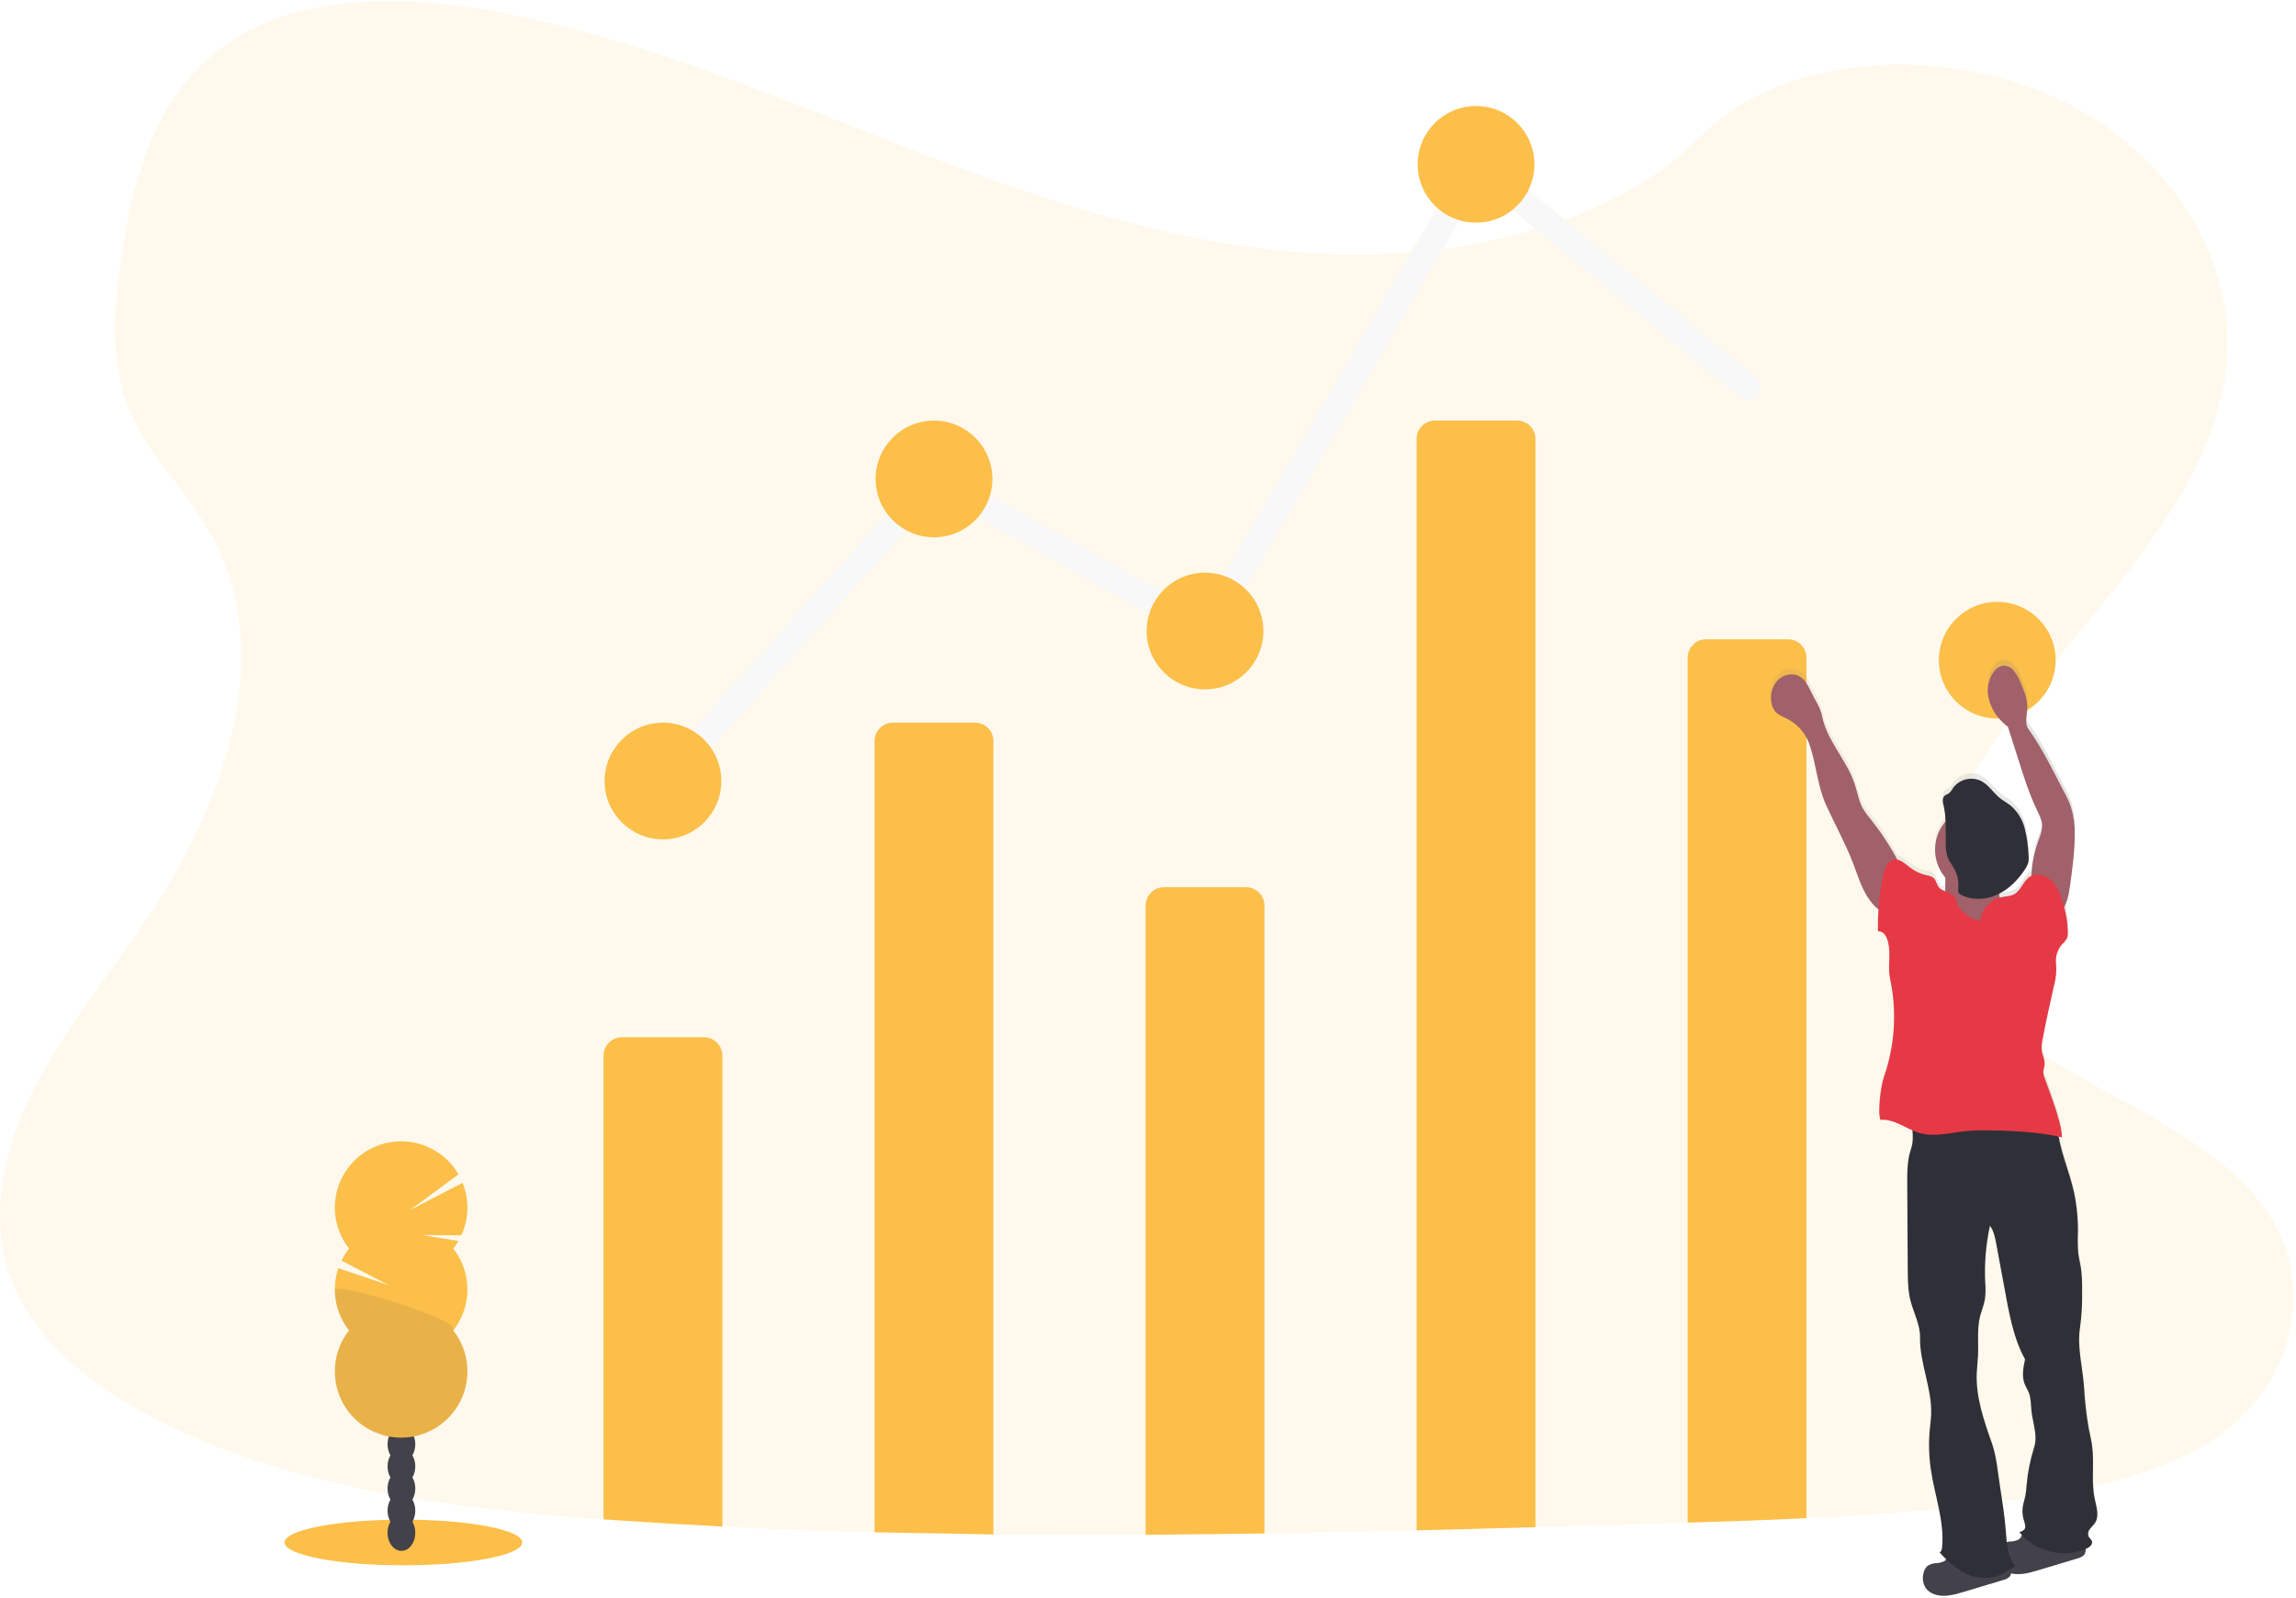 <svg width="628" height="437" viewBox="0 0 628 437" fill="none" xmlns="http://www.w3.org/2000/svg">
<g id="chart">
<g id="bgc">
<path id="Vector" opacity="0.1" d="M610.463 389.987C596.578 401.498 576.819 406.262 557.711 409.27L554.495 409.761C534.536 412.735 514.356 414.319 494.107 415.282C483.272 415.807 472.438 416.177 461.604 416.508L453.113 416.758C442.088 417.085 431.043 417.406 419.977 417.721C409.142 418.029 398.308 418.318 387.473 418.588C373.598 418.926 359.722 419.207 345.846 419.431C335.012 419.602 324.177 419.72 313.343 419.784C299.464 419.864 285.588 419.837 271.716 419.705C260.874 419.594 250.04 419.404 239.213 419.135C225.329 418.778 211.454 418.255 197.586 417.568C188.173 417.108 178.766 416.555 169.365 415.909L165.082 415.607C124.727 412.701 83.647 407.487 48.333 391.007L47.381 390.556C46.907 390.334 46.434 390.112 45.961 389.878C39.477 386.78 33.266 383.141 27.394 379C16.953 371.557 8.331 362.474 3.775 351.698C-3.364 334.796 0.411 315.797 8.565 299.271C16.719 282.746 28.962 267.827 39.551 252.264C42.653 247.705 45.596 242.975 48.333 238.126C65.44 207.713 73.925 172.518 55.991 143.211C53.624 139.474 51.068 135.86 48.333 132.384C43.959 126.685 39.511 120.986 36.506 114.678C29.498 99.999 31.004 83.49 33.558 67.808C36.98 46.957 43.252 24.499 62.857 11.472C83.197 -2.057 112.068 -1.373 137.312 3.494C176.561 11.01 212.788 26.744 249.357 40.933C285.926 55.123 324.234 68.098 364.442 69.494C373.079 69.79 381.726 69.476 390.319 68.554C401.774 67.378 413.074 65 424.031 61.459C439.855 56.251 454.253 48.416 464.928 37.526C487.823 14.247 530.847 12.486 561.868 26.544C591.468 39.959 610.611 68.349 609.197 96.705C607.589 128.269 583.936 154.22 562.261 180.838C559.632 184.064 557.038 187.301 554.512 190.56C553.101 192.38 551.718 194.203 550.36 196.031C547.982 199.256 545.684 202.499 543.518 205.781C532.444 222.609 524.614 242.821 532.238 260.988C536.515 271.16 544.675 278.922 554.512 285.697C576.551 300.873 606.973 311.084 620.659 332.329C632.451 350.638 628.083 375.353 610.463 389.987Z" fill="#FCBF49"/>
</g>
<g id="tree">
<path id="Vector_2" d="M110.34 428.144C128.294 428.144 142.849 425.348 142.849 421.898C142.849 418.449 128.294 415.653 110.34 415.653C92.386 415.653 77.831 418.449 77.831 421.898C77.831 425.348 92.386 428.144 110.34 428.144Z" fill="#FCBF49"/>
<path id="Vector_3" d="M109.798 424.195C111.89 424.195 113.585 421.978 113.585 419.243C113.585 416.508 111.89 414.291 109.798 414.291C107.707 414.291 106.012 416.508 106.012 419.243C106.012 421.978 107.707 424.195 109.798 424.195Z" fill="#434149"/>
<path id="Vector_4" d="M109.798 418.143C111.89 418.143 113.585 415.926 113.585 413.191C113.585 410.456 111.89 408.239 109.798 408.239C107.707 408.239 106.012 410.456 106.012 413.191C106.012 415.926 107.707 418.143 109.798 418.143Z" fill="#434149"/>
<path id="Vector_5" d="M109.798 412.091C111.89 412.091 113.585 409.874 113.585 407.139C113.585 404.404 111.89 402.187 109.798 402.187C107.707 402.187 106.012 404.404 106.012 407.139C106.012 409.874 107.707 412.091 109.798 412.091Z" fill="#434149"/>
<path id="Vector_6" d="M109.798 406.039C111.89 406.039 113.585 403.822 113.585 401.087C113.585 398.352 111.89 396.135 109.798 396.135C107.707 396.135 106.012 398.352 106.012 401.087C106.012 403.822 107.707 406.039 109.798 406.039Z" fill="#434149"/>
<path id="Vector_7" d="M109.798 399.988C111.89 399.988 113.585 397.77 113.585 395.036C113.585 392.301 111.89 390.083 109.798 390.083C107.707 390.083 106.012 392.301 106.012 395.036C106.012 397.77 107.707 399.988 109.798 399.988Z" fill="#434149"/>
<path id="Vector_8" d="M109.798 393.936C111.89 393.936 113.585 391.719 113.585 388.984C113.585 386.249 111.89 384.032 109.798 384.032C107.707 384.032 106.012 386.249 106.012 388.984C106.012 391.719 107.707 393.936 109.798 393.936Z" fill="#434149"/>
<path id="Vector_9" d="M109.798 387.884C111.89 387.884 113.585 385.667 113.585 382.932C113.585 380.197 111.89 377.98 109.798 377.98C107.707 377.98 106.012 380.197 106.012 382.932C106.012 385.667 107.707 387.884 109.798 387.884Z" fill="#434149"/>
<path id="Vector_10" d="M123.969 341.515C124.485 340.856 124.955 340.163 125.377 339.441L115.432 337.805L126.187 337.891C127.218 335.646 127.781 333.215 127.841 330.746C127.901 328.277 127.456 325.822 126.535 323.53L112.102 331.012L125.411 321.217C124.163 319.065 122.486 317.193 120.483 315.717C118.479 314.241 116.194 313.193 113.768 312.639C111.342 312.084 108.828 312.034 106.382 312.492C103.936 312.95 101.61 313.907 99.55 315.302C97.49 316.697 95.739 318.501 94.407 320.601C93.074 322.702 92.189 325.054 91.805 327.511C91.422 329.969 91.549 332.479 92.178 334.885C92.807 337.291 93.925 339.542 95.463 341.498C94.659 342.523 93.966 343.631 93.398 344.803L106.309 351.504L92.543 346.889C91.576 349.744 91.337 352.795 91.846 355.766C92.356 358.737 93.599 361.534 95.463 363.904C93.36 366.578 92.052 369.788 91.689 373.169C91.326 376.55 91.921 379.965 93.408 383.023C94.895 386.082 97.214 388.66 100.098 390.464C102.982 392.268 106.316 393.225 109.719 393.225C113.121 393.225 116.455 392.268 119.339 390.464C122.223 388.66 124.542 386.082 126.029 383.023C127.516 379.965 128.112 376.55 127.748 373.169C127.385 369.788 126.077 366.578 123.974 363.904C126.486 360.71 127.852 356.764 127.852 352.701C127.852 348.638 126.486 344.693 123.974 341.498L123.969 341.515Z" fill="#FCBF49"/>
<path id="Vector_11" opacity="0.1" d="M91.585 352.718C91.578 356.782 92.945 360.73 95.463 363.921C93.36 366.595 92.052 369.805 91.689 373.186C91.326 376.567 91.921 379.982 93.408 383.04C94.895 386.099 97.214 388.677 100.098 390.481C102.982 392.285 106.316 393.242 109.719 393.242C113.121 393.242 116.455 392.285 119.339 390.481C122.223 388.677 124.542 386.099 126.029 383.04C127.516 379.982 128.112 376.567 127.748 373.186C127.385 369.805 126.077 366.595 123.974 363.921C126.398 360.838 91.585 350.684 91.585 352.718Z" fill="#434149"/>
</g>
<g id="rectangles">
<path id="Vector_12" d="M197.586 288.735V417.522C188.173 417.062 178.766 416.51 169.365 415.864L165.082 415.562V288.735C165.082 288.075 165.213 287.421 165.465 286.811C165.718 286.202 166.089 285.647 166.556 285.181C167.023 284.714 167.577 284.344 168.187 284.091C168.797 283.839 169.451 283.709 170.112 283.709H192.556C193.217 283.709 193.871 283.839 194.481 284.091C195.091 284.344 195.646 284.714 196.113 285.181C196.58 285.647 196.95 286.202 197.203 286.811C197.456 287.421 197.586 288.075 197.586 288.735Z" fill="#FCBF49"/>
<path id="Vector_13" d="M239.213 419.123V202.687C239.213 201.354 239.743 200.075 240.686 199.133C241.629 198.19 242.908 197.661 244.242 197.661H266.687C267.347 197.661 268.001 197.791 268.611 198.043C269.221 198.296 269.776 198.666 270.243 199.133C270.71 199.599 271.08 200.153 271.333 200.763C271.586 201.373 271.716 202.027 271.716 202.687V419.687L239.213 419.123Z" fill="#FCBF49"/>
<path id="Vector_14" d="M313.343 419.801V247.705C313.343 246.372 313.873 245.094 314.816 244.151C315.759 243.209 317.039 242.679 318.372 242.679H340.817C342.151 242.679 343.43 243.209 344.373 244.151C345.316 245.094 345.846 246.372 345.846 247.705V419.431L313.343 419.801Z" fill="#FCBF49"/>
<path id="Vector_15" d="M419.977 120.058V417.721C409.142 418.029 398.308 418.318 387.473 418.588V120.058C387.473 118.725 388.003 117.446 388.946 116.504C389.89 115.561 391.169 115.031 392.503 115.031H414.947C416.281 115.031 417.56 115.561 418.504 116.504C419.447 117.446 419.977 118.725 419.977 120.058Z" fill="#FCBF49"/>
<path id="Vector_16" d="M494.107 179.892V415.243C483.272 415.767 472.438 416.137 461.604 416.468V179.892C461.604 178.559 462.133 177.281 463.077 176.338C464.02 175.396 465.299 174.866 466.633 174.866H489.077C490.411 174.866 491.691 175.396 492.634 176.338C493.577 177.281 494.107 178.559 494.107 179.892Z" fill="#FCBF49"/>
</g>
<g id="crutches">
<path id="Vector_17" d="M181.619 213.628L255.749 130.999L329.88 172.598L404.01 44.951L478.14 105.925" stroke="#F8F8F8" stroke-width="7" stroke-miterlimit="10" stroke-linecap="round"/>
<path id="Vector_18" d="M181.334 229.584C190.152 229.584 197.301 222.44 197.301 213.628C197.301 204.816 190.152 197.672 181.334 197.672C172.516 197.672 165.368 204.816 165.368 213.628C165.368 222.44 172.516 229.584 181.334 229.584Z" fill="#FCBF49"/>
<path id="Vector_19" d="M255.464 146.955C264.282 146.955 271.431 139.811 271.431 130.999C271.431 122.187 264.282 115.043 255.464 115.043C246.646 115.043 239.498 122.187 239.498 130.999C239.498 139.811 246.646 146.955 255.464 146.955Z" fill="#FCBF49"/>
<path id="Vector_20" d="M329.595 188.554C338.413 188.554 345.561 181.411 345.561 172.598C345.561 163.786 338.413 156.642 329.595 156.642C320.777 156.642 313.628 163.786 313.628 172.598C313.628 181.411 320.777 188.554 329.595 188.554Z" fill="#FCBF49"/>
<path id="Vector_21" d="M403.725 60.907C412.543 60.907 419.692 53.763 419.692 44.951C419.692 36.139 412.543 28.995 403.725 28.995C394.907 28.995 387.758 36.139 387.758 44.951C387.758 53.763 394.907 60.907 403.725 60.907Z" fill="#FCBF49"/>
<path id="Vector_22" d="M546.283 196.532C555.101 196.532 562.25 189.389 562.25 180.576C562.25 171.764 555.101 164.62 546.283 164.62C537.465 164.62 530.317 171.764 530.317 180.576C530.317 189.389 537.465 196.532 546.283 196.532Z" fill="#FCBF49"/>
</g>
<g id="character">
<path id="Vector_23" d="M484.47 190.361C484.576 191.359 484.972 192.304 485.61 193.079C486.437 194.013 487.675 194.441 488.787 194.999C491.664 196.471 493.862 198.996 494.922 202.048C496.821 207.587 497.066 213.445 499.484 218.791C501.902 224.136 504.742 229.27 506.829 234.747C508.015 237.852 508.961 241.083 510.701 243.91C511.543 245.3 512.617 246.535 513.877 247.563C513.746 249.569 513.694 251.552 513.706 253.558C514.091 253.55 514.472 253.64 514.813 253.819C515.154 253.999 515.444 254.262 515.656 254.583C516.078 255.233 516.369 255.959 516.511 256.72C517.293 259.951 516.329 263.393 517.03 266.641C518.957 275.677 518.365 285.067 515.32 293.789C514.538 296 513.558 303.317 514.39 305.511C517.492 305.198 520.241 307.101 523.143 308.361C523.378 310.08 523.238 311.829 522.733 313.489C521.689 316.492 521.695 319.758 521.712 322.932L521.854 346.444C521.854 349.424 521.894 352.445 522.641 355.334C523.491 358.588 525.276 361.904 525.219 365.266C525.065 372.503 528.486 379.399 528.213 386.579C528.161 387.958 527.973 389.326 527.842 390.693C527.505 394.337 527.597 398.007 528.116 401.629C529.153 408.843 531.896 415.938 531.212 423.192C531.166 423.682 531.001 424.332 530.539 424.52C531.109 425.164 531.714 425.802 532.33 426.412C532.205 426.619 532.035 426.797 531.833 426.93C531.16 427.282 530.415 427.477 529.655 427.5C528.764 427.523 527.898 427.805 527.163 428.309C526.629 428.822 526.267 429.486 526.125 430.213C525.923 430.93 525.879 431.683 525.997 432.419C526.115 433.156 526.393 433.857 526.81 434.475C527.319 435.116 527.985 435.614 528.743 435.923C531.377 437.062 534.4 436.236 537.148 435.404L547.914 432.144C548.571 432.008 549.177 431.693 549.665 431.233C549.888 430.969 550.036 430.65 550.092 430.31C552.47 430.879 555.082 430.178 557.505 429.455L568.271 426.189C568.929 426.056 569.536 425.74 570.022 425.278C570.216 425.042 570.356 424.767 570.431 424.472C570.507 424.176 570.517 423.868 570.461 423.568C570.541 423.534 570.621 423.511 570.701 423.471C571.522 423.101 572.411 422.377 572.212 421.505C572.069 420.935 571.499 420.605 571.254 420.081C571.138 419.74 571.115 419.375 571.185 419.022C571.255 418.669 571.416 418.34 571.653 418.069C572.075 417.499 572.645 417.026 573.033 416.428C574.276 414.525 573.432 412.023 572.964 409.795C571.955 405.036 572.89 400.067 572.252 395.246C572.035 393.622 571.641 392.027 571.328 390.414C570.663 386.602 570.223 382.755 570.011 378.891C569.6 373.375 568.066 367.939 568.944 362.468C569.371 359.258 569.552 356.019 569.486 352.781C569.548 350.718 569.458 348.653 569.218 346.603C568.996 345.076 568.602 343.578 568.431 342.045C568.292 340.322 568.262 338.592 568.34 336.865C568.418 333.015 568.063 329.169 567.279 325.399C566.139 320.219 563.995 315.261 563.082 310.07C563.39 310.138 563.698 310.207 563.995 310.287C564.029 306.298 560.533 297.624 559.239 293.841C559.049 293.377 558.934 292.887 558.897 292.387C558.975 291.729 559.095 291.076 559.256 290.433C559.421 289.054 558.686 287.743 558.486 286.364C558.408 285.394 558.48 284.418 558.697 283.469C559.615 278.369 560.756 273.309 561.896 268.254C562.393 266.423 562.565 264.52 562.404 262.63C562.271 261.628 562.355 260.61 562.65 259.643C562.946 258.677 563.445 257.785 564.114 257.028C564.615 256.566 565.042 256.03 565.38 255.438C565.57 254.93 565.655 254.39 565.631 253.848C565.609 251.504 565.263 249.174 564.605 246.924C565.608 245.107 565.979 242.873 566.27 240.764C566.909 236.109 567.547 231.43 567.524 226.729C567.575 224.221 567.229 221.721 566.498 219.321C565.964 217.839 565.312 216.402 564.548 215.024C561.548 209.251 558.68 203.177 554.894 197.888C553.753 196.281 554.472 194.065 554.552 192.082C554.637 189.688 553.691 187.392 552.761 185.192C552.287 183.838 551.559 182.587 550.617 181.505C550.298 181.155 549.911 180.873 549.48 180.677C549.049 180.481 548.582 180.375 548.108 180.365C547.571 180.431 547.054 180.611 546.593 180.893C546.132 181.175 545.736 181.553 545.434 182.001C544.744 182.94 544.247 184.006 543.972 185.137C543.697 186.269 543.649 187.444 543.831 188.594C544.21 190.897 545.214 193.051 546.734 194.823C547.468 195.714 548.308 196.512 549.237 197.199C550.18 200.193 551.13 203.184 552.088 206.174C553.594 210.932 555.099 215.713 557.22 220.215C557.842 221.52 558.526 222.848 558.6 224.29C558.68 225.846 558.03 227.327 557.511 228.792C556.418 231.844 555.799 235.046 555.675 238.285C555.508 238.359 555.348 238.447 555.196 238.548C553.4 239.721 552.835 242.28 550.965 243.329C549.876 243.938 548.553 243.899 547.332 244.178C547.224 244.178 547.116 244.235 547.002 244.269C546.956 244.041 546.91 243.819 546.882 243.585C546.864 243.439 546.864 243.292 546.882 243.146C549.79 241.549 552.232 239.224 553.97 236.399C554.336 235.876 554.619 235.299 554.808 234.69C554.962 233.959 554.991 233.208 554.894 232.467C554.798 229.996 554.445 227.542 553.839 225.145C553.23 222.736 551.899 220.57 550.024 218.939C549.089 218.187 548.011 217.622 547.082 216.865C545.268 215.4 544.025 213.235 541.949 212.146C540.629 211.503 539.122 211.352 537.699 211.72C536.277 212.087 535.032 212.95 534.189 214.152C533.912 214.708 533.524 215.201 533.048 215.6C532.685 215.771 532.331 215.961 531.987 216.169C531.36 216.671 531.326 217.634 531.531 218.415C531.92 220.019 532.138 221.66 532.181 223.31C530.341 225.468 529.327 228.209 529.321 231.045C529.315 233.88 530.316 236.626 532.147 238.793C532.147 239.853 532.147 240.912 532.107 241.972C532.107 242.172 532.107 242.377 532.067 242.576C531.41 242.347 530.821 241.955 530.357 241.437C529.718 240.639 529.604 239.465 528.823 238.81C528.261 238.44 527.62 238.205 526.952 238.126C525.292 237.749 523.734 237.012 522.39 235.966C521.336 235.151 520.241 234.108 519.009 233.869C516.884 229.885 514.403 226.101 511.596 222.563C510.884 221.726 510.236 220.836 509.657 219.902C508.431 217.765 508.066 215.252 507.291 212.91C505.124 206.345 499.718 201.08 498.401 194.287C497.922 191.825 496.359 189.683 495.287 187.414C494.563 185.882 493.765 184.263 492.316 183.386C490.452 182.246 487.874 182.77 486.323 184.303C485.572 185.105 485.015 186.067 484.694 187.117C484.373 188.167 484.296 189.277 484.47 190.361ZM552.174 420.975C551.5 421.327 550.755 421.522 549.995 421.545C549.612 421.585 549.231 421.646 548.855 421.727C548.712 420.531 548.633 419.317 548.541 418.137C548.239 414.268 547.635 410.427 547.036 406.592C546.409 402.603 546.112 398.238 544.755 394.409C542.571 388.174 540.358 381.752 540.638 375.148C540.701 373.649 540.889 372.162 540.969 370.668C541.151 366.97 540.632 363.192 541.539 359.596C541.944 357.961 542.634 356.399 542.896 354.735C543.063 353.233 543.082 351.717 542.953 350.211C542.704 344.981 543.139 339.742 544.247 334.625C545.308 336.01 545.656 337.799 545.958 339.514L548.097 351.105C549.368 357.984 550.492 365.278 553.862 371.398C553.388 373.603 552.921 375.957 553.702 378.065C554.038 378.977 554.592 379.775 554.934 380.698C555.504 382.231 555.424 383.918 555.595 385.542C555.966 388.961 557.38 392.323 556.342 395.622C555.275 399.025 554.581 402.533 554.272 406.085C554.215 407.073 554.101 408.057 553.93 409.031C553.748 409.909 553.451 410.741 553.286 411.641C553.058 412.905 553.114 414.203 553.451 415.442C553.707 416.129 553.864 416.848 553.919 417.579C553.919 418.308 553.023 418.833 552.305 418.947C552.516 419.22 552.744 419.482 552.978 419.739C552.84 420.222 552.56 420.653 552.174 420.975Z" fill="url(#paint0_linear)"/>
<path id="Vector_24" d="M529.655 427.551C528.764 427.575 527.898 427.856 527.163 428.361C526.627 428.867 526.264 429.529 526.125 430.253C525.923 430.964 525.88 431.712 525.998 432.443C526.116 433.173 526.393 433.869 526.81 434.481C527.319 435.12 527.985 435.616 528.743 435.923C531.377 437.062 534.4 436.23 537.148 435.404L547.914 432.167C548.57 432.033 549.176 431.719 549.665 431.261C549.961 430.862 550.125 430.38 550.133 429.884C550.141 429.387 549.993 428.9 549.71 428.492C549.132 427.687 548.343 427.058 547.429 426.674C544.082 425.044 540.307 424.674 536.629 424.605C535.261 424.605 533.909 424.275 532.98 425.329C532.489 425.899 532.58 426.509 531.839 426.993C531.162 427.339 530.416 427.529 529.655 427.551Z" fill="#434149"/>
<path id="Vector_25" d="M549.995 421.636C549.104 421.662 548.24 421.943 547.503 422.446C546.969 422.953 546.606 423.614 546.466 424.338C546.264 425.05 546.22 425.799 546.338 426.53C546.457 427.262 546.734 427.958 547.15 428.572C547.661 429.207 548.327 429.701 549.083 430.008C551.723 431.147 554.74 430.321 557.488 429.495L568.254 426.252C568.911 426.118 569.517 425.804 570.005 425.346C570.301 424.948 570.464 424.467 570.472 423.972C570.481 423.476 570.333 422.99 570.05 422.582C569.471 421.779 568.682 421.15 567.77 420.765C564.417 419.135 560.642 418.759 556.964 418.69C555.595 418.69 554.249 418.365 553.314 419.42C552.824 419.99 552.915 420.594 552.174 421.078C551.5 421.428 550.755 421.619 549.995 421.636Z" fill="#434149"/>
<path id="Vector_26" d="M540.638 304.873C546.982 304.236 553.365 304.057 559.735 304.337C560.155 304.333 560.573 304.399 560.972 304.531C562.375 305.101 562.592 306.936 562.723 308.435C563.293 314.521 565.95 320.191 567.285 326.151C568.068 329.898 568.424 333.722 568.345 337.549C568.268 339.258 568.299 340.971 568.437 342.677C568.608 344.199 569.007 345.692 569.224 347.208C569.464 349.244 569.554 351.295 569.492 353.345C569.557 356.559 569.376 359.772 568.95 362.958C568.072 368.389 569.606 373.786 570.016 379.279C570.221 383.121 570.653 386.948 571.311 390.739C571.624 392.34 572.018 393.924 572.234 395.537C572.873 400.33 571.938 405.264 572.947 409.994C573.415 412.205 574.259 414.69 573.016 416.582C572.628 417.152 572.058 417.636 571.636 418.212C571.399 418.48 571.237 418.807 571.167 419.158C571.097 419.509 571.121 419.873 571.237 420.212C571.482 420.73 572.052 421.072 572.195 421.625C572.417 422.497 571.505 423.209 570.683 423.58C564.496 426.372 556.519 424.406 552.345 419.055C553.063 418.941 553.941 418.422 553.958 417.693C553.904 416.968 553.746 416.254 553.491 415.573C553.155 414.344 553.099 413.055 553.326 411.801C553.491 410.923 553.787 410.091 553.97 409.208C554.141 408.239 554.255 407.261 554.312 406.279C554.62 402.749 555.315 399.264 556.382 395.885C557.42 392.608 556.006 389.291 555.635 385.872C555.464 384.254 555.538 382.584 554.973 381.057C554.631 380.157 554.078 379.347 553.742 378.447C552.961 376.344 553.428 374.008 553.901 371.82C550.531 365.739 549.408 358.491 548.136 351.658L545.998 340.147C545.679 338.438 545.331 336.665 544.287 335.286C543.179 340.368 542.744 345.574 542.993 350.769C543.122 352.266 543.103 353.772 542.936 355.265C542.674 356.918 541.984 358.474 541.579 360.092C540.695 363.665 541.214 367.415 541.009 371.09C540.929 372.578 540.74 374.054 540.678 375.541C540.398 382.106 542.611 388.488 544.795 394.682C546.135 398.483 546.431 402.803 547.076 406.78C547.646 410.593 548.279 414.405 548.581 418.251C548.861 421.785 548.986 425.608 551.187 428.383C549.174 429.688 547.099 431.016 544.744 431.466C541.999 431.895 539.191 431.351 536.806 429.928C534.434 428.511 532.315 426.71 530.533 424.6C530.995 424.44 531.161 423.768 531.206 423.283C531.89 416.069 529.148 409.037 528.11 401.857C527.591 398.26 527.499 394.614 527.836 390.995C527.967 389.633 528.155 388.271 528.207 386.904C528.48 379.775 525.042 372.908 525.167 365.773C525.224 362.428 523.457 359.135 522.59 355.904C521.843 353.054 521.82 350.034 521.803 347.071L521.661 323.707C521.661 320.55 521.661 317.313 522.681 314.333C523.936 310.743 522.499 306.623 522.282 302.827C528.208 304.704 534.444 305.399 540.638 304.873Z" fill="#2F3037"/>
<path id="Vector_27" d="M520.309 237.744C517.912 232.848 514.985 228.229 511.579 223.971C510.867 223.139 510.219 222.255 509.64 221.327C508.414 219.201 508.049 216.705 507.274 214.38C505.107 207.861 499.701 202.624 498.384 195.883C497.905 193.432 496.342 191.324 495.27 189.044C494.546 187.523 493.748 185.916 492.299 185.055C490.435 183.916 487.857 184.44 486.306 185.967C485.56 186.762 485.006 187.717 484.688 188.76C484.37 189.802 484.295 190.903 484.47 191.979C484.577 192.972 484.973 193.911 485.61 194.68C486.437 195.609 487.675 196.031 488.787 196.589C491.66 198.045 493.858 200.554 494.922 203.593C496.821 209.092 497.066 214.916 499.484 220.227C501.902 225.538 504.742 230.632 506.829 236.063C508.015 239.146 508.961 242.332 510.701 245.181C512.44 248.03 515.154 250.418 518.433 250.845C518.411 248.78 518.725 246.724 519.362 244.759C520.075 242.514 521.341 239.87 520.309 237.744Z" fill="#A0616A"/>
<path id="Vector_28" d="M555.612 242.007C555.466 237.977 556.095 233.957 557.465 230.165C557.99 228.712 558.606 227.236 558.555 225.692C558.48 224.256 557.796 222.939 557.175 221.64C555.031 217.167 553.525 212.425 552.043 207.696L549.191 198.777C548.262 198.096 547.421 197.302 546.688 196.412C545.168 194.656 544.164 192.515 543.786 190.224C543.604 189.082 543.652 187.915 543.927 186.791C544.202 185.668 544.699 184.611 545.388 183.682C545.692 183.236 546.088 182.859 546.549 182.578C547.01 182.297 547.526 182.118 548.062 182.052C548.536 182.063 549.002 182.169 549.434 182.365C549.865 182.561 550.252 182.842 550.571 183.192C551.512 184.264 552.24 185.506 552.715 186.85C553.645 189.039 554.591 191.318 554.506 193.689C554.426 195.66 553.691 197.86 554.848 199.461C558.634 204.715 561.503 210.75 564.502 216.488C565.267 217.856 565.919 219.283 566.452 220.757C567.185 223.144 567.531 225.634 567.479 228.131C567.479 232.798 566.863 237.448 566.224 242.075C565.819 244.976 565.289 248.133 563.094 250.053C560.813 247.135 558.52 244.286 555.612 242.007Z" fill="#A0616A"/>
<path id="Vector_29" d="M541.105 244.229C547.64 244.229 552.938 238.935 552.938 232.405C552.938 225.874 547.64 220.58 541.105 220.58C534.571 220.58 529.273 225.874 529.273 232.405C529.273 238.935 534.571 244.229 541.105 244.229Z" fill="#A0616A"/>
<path id="Vector_30" d="M546.836 244.856C547.121 246.993 548.268 248.908 549.385 250.754C550.058 251.894 550.919 253.107 552.236 253.233C548.808 255.031 545.207 256.478 541.488 257.552C540.223 257.977 538.898 258.19 537.564 258.185C536.434 258.101 535.328 257.817 534.297 257.347C532.042 256.366 530.039 254.885 528.44 253.018C526.84 251.15 525.687 248.944 525.065 246.565C526.538 246.605 528.011 246.492 529.461 246.229C530.289 246.166 531.061 245.786 531.617 245.169C531.947 244.592 532.102 243.93 532.062 243.266C532.119 241.294 532.124 239.317 532.062 237.345C534.969 237.16 537.885 237.519 540.661 238.405C541.801 238.775 542.942 239.22 544.082 239.511C544.801 239.693 546.779 239.511 547.31 239.927C548.182 240.514 546.637 243.403 546.836 244.856Z" fill="#A0616A"/>
<path id="Vector_31" d="M541.636 252.042C541.765 250.484 542.383 249.006 543.4 247.819C544.418 246.631 545.783 245.794 547.304 245.426C548.524 245.152 549.847 245.186 550.936 244.582C552.807 243.539 553.371 240.998 555.167 239.83C556.964 238.662 559.513 239.311 561.075 240.787C562.637 242.263 563.43 244.366 564.069 246.423C565.022 249.205 565.54 252.117 565.603 255.056C565.626 255.594 565.541 256.131 565.352 256.635C565.014 257.223 564.587 257.755 564.086 258.213C563.417 258.964 562.917 259.85 562.622 260.81C562.327 261.771 562.243 262.784 562.375 263.781C562.537 265.658 562.365 267.548 561.868 269.365C560.727 274.391 559.587 279.412 558.669 284.484C558.453 285.417 558.382 286.378 558.458 287.333C558.634 288.706 559.393 290.005 559.227 291.379C559.066 292.018 558.946 292.667 558.868 293.322C558.905 293.818 559.021 294.304 559.21 294.764C560.505 298.519 564 307.124 563.966 311.102C557.893 309.546 548.94 309.198 542.668 309.17C540.943 309.152 539.218 309.228 537.502 309.398C533.379 309.842 529.159 311.045 525.162 309.933C521.45 308.902 518.165 305.944 514.327 306.315C513.495 304.138 514.476 296.872 515.257 294.673C518.302 286.011 518.894 276.678 516.967 267.701C516.266 264.476 517.23 261.051 516.449 257.849C516.306 257.091 516.015 256.369 515.593 255.723C515.381 255.402 515.09 255.141 514.749 254.962C514.408 254.784 514.028 254.695 513.643 254.703C513.572 249.551 514.05 244.407 515.069 239.357C515.445 237.562 516.209 235.442 518.051 235.134C519.682 234.855 521.05 236.234 522.362 237.243C523.707 238.283 525.264 239.014 526.924 239.385C527.592 239.465 528.232 239.699 528.794 240.069C529.575 240.719 529.689 241.887 530.328 242.679C531.468 244.098 534.017 243.978 534.827 245.614C535.004 246.101 535.147 246.6 535.255 247.107C535.638 248.079 536.291 248.921 537.137 249.534C538.407 250.728 539.952 251.589 541.636 252.042Z" fill="#E63946"/>
<path id="Vector_32" d="M531.491 219.834C531.286 219.053 531.32 218.124 531.948 217.6C532.261 217.355 532.672 217.264 533.008 217.03C533.482 216.632 533.87 216.141 534.149 215.588C535 214.398 536.245 213.548 537.663 213.188C539.082 212.828 540.582 212.982 541.898 213.622C543.957 214.699 545.2 216.853 547.03 218.306C547.96 219.059 549.037 219.617 549.973 220.369C551.846 221.986 553.177 224.138 553.787 226.535C554.393 228.915 554.747 231.352 554.842 233.806C554.94 234.543 554.911 235.291 554.757 236.018C554.567 236.627 554.285 237.204 553.919 237.727C552.037 240.576 549.556 243.163 546.449 244.634C543.341 246.104 539.56 246.343 536.492 244.805C536.184 244.68 535.918 244.468 535.728 244.195C535.554 243.779 535.512 243.319 535.608 242.879C535.775 241.137 535.43 239.384 534.616 237.835C534.046 236.696 533.191 235.715 532.734 234.536C532.31 233.216 532.129 231.829 532.198 230.444C532.147 226.86 532.392 223.287 531.491 219.834Z" fill="#2F3037"/>
</g>
</g>
<defs>
<linearGradient id="paint0_linear" x1="573.666" y1="308.423" x2="484.396" y2="308.423" gradientUnits="userSpaceOnUse">
<stop stop-color="#808080" stop-opacity="0.25"/>
<stop offset="0.54" stop-color="#808080" stop-opacity="0.12"/>
<stop offset="1" stop-color="#808080" stop-opacity="0.1"/>
</linearGradient>
</defs>
</svg>
